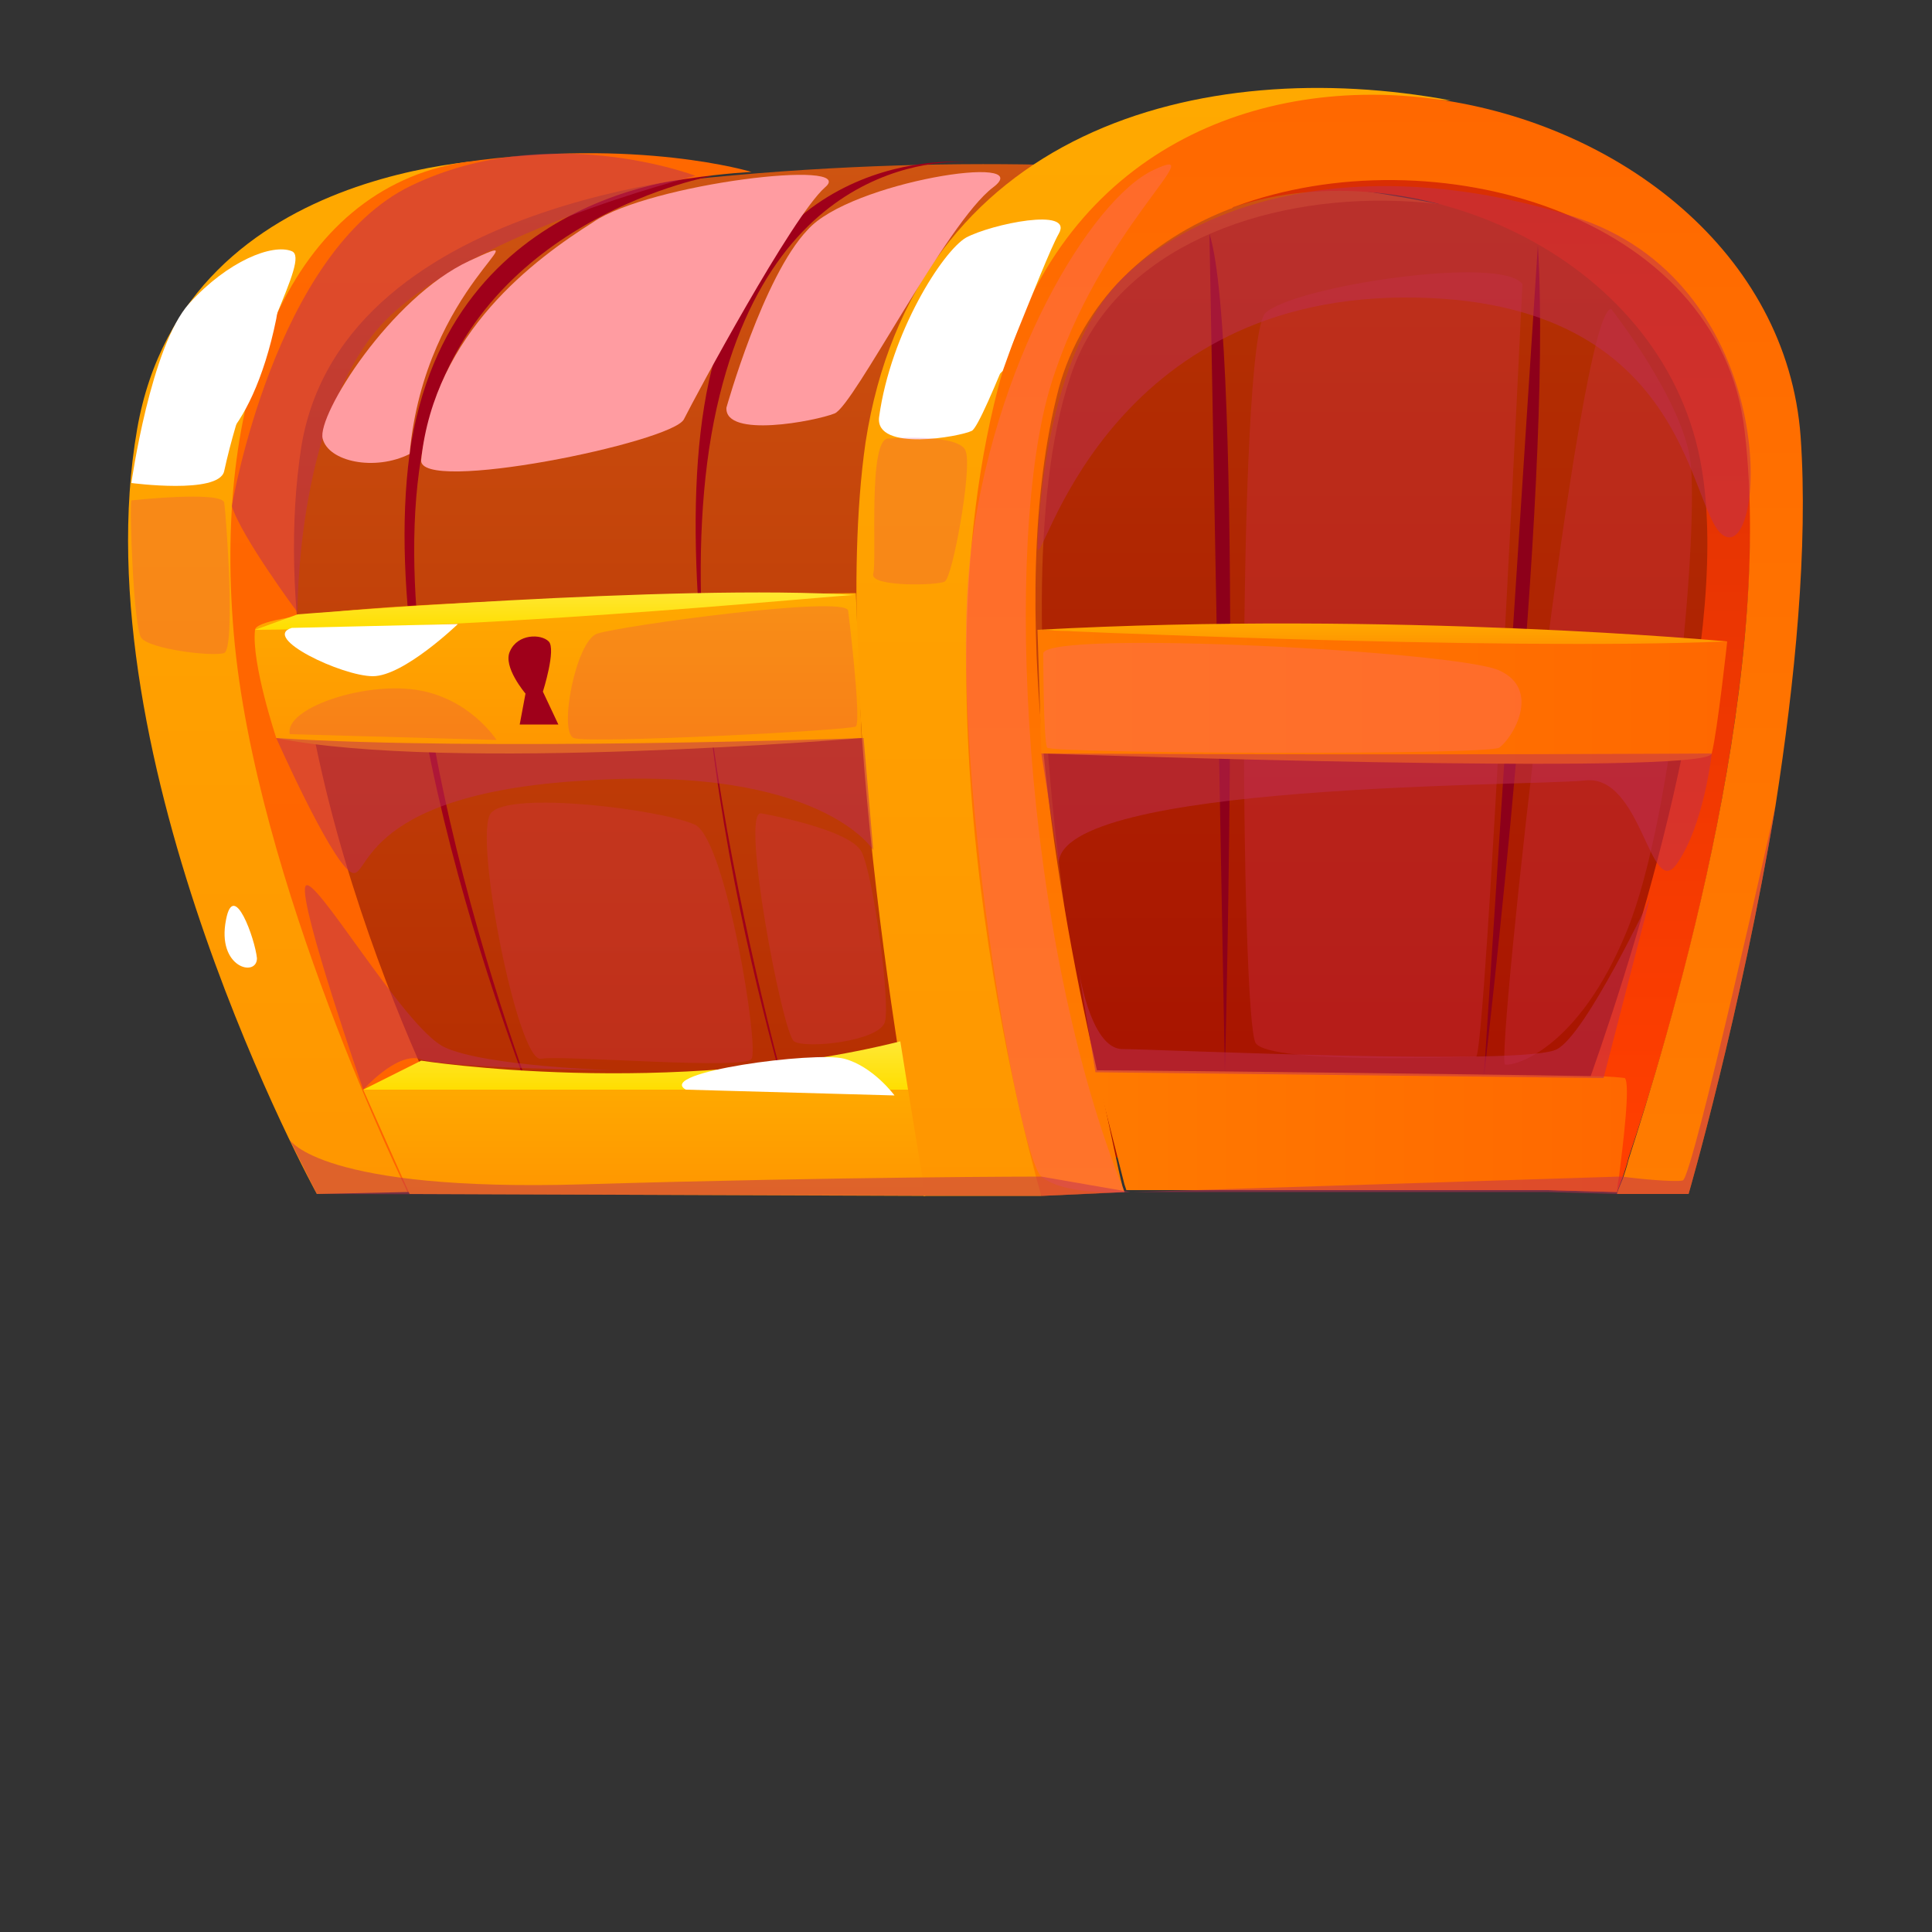 <?xml version="1.0" encoding="utf-8"?>
<!-- Generator: Adobe Illustrator 22.0.1, SVG Export Plug-In . SVG Version: 6.00 Build 0)  -->
<svg version="1.1" id="레이어_1" xmlns="http://www.w3.org/2000/svg" xmlns:xlink="http://www.w3.org/1999/xlink" x="0px"
	 y="0px" viewBox="0 0 100 100" style="enable-background:new 0 0 100 100;" xml:space="preserve">
<rect x="0" y="0" width="100" height="100" fill="#333333" stroke="none"/>
<style type="text/css">
	.st0{display:none;}
	.st1{display:inline;fill:url(#SVGID_1_);}
	.st2{display:inline;fill:url(#SVGID_2_);}
	.st3{display:inline;fill:url(#SVGID_3_);}
	.st4{display:inline;fill:url(#SVGID_4_);}
	.st5{display:inline;opacity:0.2;fill:#FF4D74;enable-background:new    ;}
	.st6{display:inline;fill:url(#SVGID_5_);}
	.st7{display:inline;fill:url(#SVGID_6_);}
	.st8{display:inline;fill:url(#SVGID_7_);}
	.st9{display:inline;fill:url(#SVGID_8_);}
	.st10{display:inline;fill:url(#SVGID_9_);}
	.st11{display:inline;opacity:0.3;fill:#DE5155;enable-background:new    ;}
	.st12{display:inline;opacity:0.5;fill:#FF450C;enable-background:new    ;}
	.st13{display:inline;opacity:0.5;fill:#DE5155;enable-background:new    ;}
	.st14{display:inline;fill:#FFFFFF;}
	.st15{display:inline;fill:#FFE861;}
	.st16{display:inline;opacity:0.5;}
	.st17{opacity:0.5;fill:#E56D8D;enable-background:new    ;}
	.st18{display:inline;opacity:0.5;fill:#BE2F55;enable-background:new    ;}
	.st19{display:inline;fill:#FF450C;}
	.st20{display:inline;opacity:0.5;fill:#E52F55;enable-background:new    ;}
	.st21{display:inline;}
	.st22{fill:url(#SVGID_10_);}
	.st23{opacity:0.3;fill:#FFFFFF;enable-background:new    ;}
	.st24{fill:url(#SVGID_11_);}
	.st25{fill:url(#SVGID_12_);}
	.st26{opacity:0.5;fill:#BE2F55;enable-background:new    ;}
	.st27{fill:url(#SVGID_13_);}
	.st28{display:inline;fill:#232323;}
	.st29{display:inline;fill:#636363;}
	.st30{display:inline;fill:#424242;}
	.st31{display:inline;fill:#A3A3A3;}
	.st32{fill:#AA5339;}
	.st33{display:inline;fill:none;stroke:#7A7A7A;stroke-width:2;stroke-miterlimit:10;}
	.st34{display:inline;fill:#444444;}
	.st35{display:inline;fill:#E0E0E0;}
	.st36{display:inline;fill:#543025;}
	.st37{fill:#FFFFFF;}
	.st38{fill:#BABABA;}
	.st39{fill:#FFC933;}
	.st40{fill:#FF571D;}
	.st41{opacity:0.42;fill:#FFFFFF;enable-background:new    ;}
	.st42{display:inline;opacity:0.25;}
	.st43{fill:url(#SVGID_14_);}
	.st44{fill:url(#SVGID_15_);}
	.st45{fill:url(#SVGID_16_);}
	.st46{opacity:0.3;fill:#D42F55;enable-background:new    ;}
	.st47{fill:url(#SVGID_17_);}
	.st48{fill:#8D001A;}
	.st49{fill:url(#SVGID_18_);}
	.st50{fill:url(#SVGID_19_);}
	.st51{fill:url(#SVGID_20_);}
	.st52{fill:url(#SVGID_21_);}
	.st53{fill:url(#SVGID_22_);}
	.st54{fill:#9F001A;}
	.st55{fill:url(#SVGID_23_);}
	.st56{fill:url(#SVGID_24_);}
	.st57{opacity:0.5;fill:#FF6D55;enable-background:new    ;}
	.st58{fill:url(#SVGID_25_);}
	.st59{fill:url(#SVGID_26_);}
	.st60{fill:url(#SVGID_27_);}
	.st61{fill:url(#SVGID_28_);}
	.st62{opacity:0.2;fill:#E02774;enable-background:new    ;}
	.st63{fill:#FF9CA1;}
</style>
<g class="st0">
	
		<linearGradient id="SVGID_1_" gradientUnits="userSpaceOnUse" x1="65.75" y1="73.25" x2="97.445" y2="73.25" gradientTransform="matrix(1 0 0 -1 0 102)">
		<stop  offset="0" style="stop-color:#FA9300"/>
		<stop  offset="0.447" style="stop-color:#F66A00"/>
		<stop  offset="1" style="stop-color:#F63F00"/>
	</linearGradient>
	<path class="st1" d="M82.4,16c6.9-5.1,8.6,9.5,4.9,15.5c-3.5,5.7-14.6,5.3-19.1,6.3s-1.6,6.8-1.6,6.8l27.5-8.9l3.2-18.4l-9.9-4.4
		C87.6,12.9,83.8,13.7,82.4,16z"/>
	
		<linearGradient id="SVGID_2_" gradientUnits="userSpaceOnUse" x1="-711.386" y1="73.25" x2="-679.698" y2="73.25" gradientTransform="matrix(-1 0 0 -1 -677.049 102)">
		<stop  offset="0" style="stop-color:#FA9300"/>
		<stop  offset="0.447" style="stop-color:#F66A00"/>
		<stop  offset="1" style="stop-color:#F63F00"/>
	</linearGradient>
	<path class="st2" d="M17.7,16c-6.9-5.1-8.6,9.5-4.9,15.5c3.5,5.7,14.6,5.3,19.1,6.3s1.6,6.8,1.6,6.8L5.9,35.7L2.6,17.3l9.9-4.4
		C12.5,12.9,16.3,13.7,17.7,16z"/>
	
		<linearGradient id="SVGID_3_" gradientUnits="userSpaceOnUse" x1="82.995" y1="52.837" x2="82.995" y2="90.416" gradientTransform="matrix(1 0 0 -1 0 102)">
		<stop  offset="0" style="stop-color:#FF9600"/>
		<stop  offset="1" style="stop-color:#FFA900"/>
	</linearGradient>
	<path class="st3" d="M76.5,15.3c0,0,5-4,16.7-3.7s5.8,20,1.2,26.4c-4.4,6.2-19.9,3.5-22.8,5.1c-2.8,1.6-0.4,5.3-1.6,6
		c-1.2,0.6-4.8-3.2-3.9-6.4c0.9-3.3,17.2-5.2,23-10.5c6-5.5,4.1-16.4-1.2-17.1c-6.2-0.8-6.9,2.4-7.3,6.1c-0.4,3.6-6.3,4.5-6.3,4.5
		L76.5,15.3z"/>
	
		<linearGradient id="SVGID_4_" gradientUnits="userSpaceOnUse" x1="17.046" y1="52.9" x2="17.046" y2="90.472" gradientTransform="matrix(1 0 0 -1 0 102)">
		<stop  offset="0" style="stop-color:#FF9600"/>
		<stop  offset="1" style="stop-color:#FFA900"/>
	</linearGradient>
	<path class="st4" d="M30.6,49.1L30.6,49.1c-0.2,0-0.3,0-0.4,0l0,0c-0.1,0-0.2,0-0.2-0.1c-1.2-0.7,1.2-4.4-1.6-6
		c-2.9-1.6-18.3,1.1-22.8-5.1C1,31.5-4.9,11.9,6.8,11.6c11.7-0.3,16.7,3.7,16.7,3.7l2.2,10.3c0,0-5.9-0.9-6.3-4.5
		c-0.4-3.7-1.1-6.9-7.3-6.1C6.8,15.8,4.9,26.6,11,32.1c5.8,5.3,22.1,7.2,23,10.5c0,0.1,0.1,0.3,0.1,0.4C34.4,45.8,32,48.7,30.6,49.1
		z"/>
	<path class="st5" d="M70.2,44.2c-1.5-2.2,9.2-7.2,15.2-8c6.1-0.9,7.8,1.8,7.7,2.5c0,0.6-2.1,2.9-9.5,3.5
		C76.3,42.8,72.5,41.8,70.2,44.2z"/>
	<path class="st5" d="M11.8,41.5c-7.5-3.3,7.4-4.1,13.7-2.4c6.2,1.7,5.7,5.4,5,5.5s-0.3-1.6-3-1.8S14.5,42.4,11.8,41.5z"/>
	
		<linearGradient id="SVGID_5_" gradientUnits="userSpaceOnUse" x1="2.773" y1="89.428" x2="23.473" y2="89.428" gradientTransform="matrix(1 0 0 -1 0 102)">
		<stop  offset="0" style="stop-color:#FFE834"/>
		<stop  offset="1" style="stop-color:#FFCD00"/>
	</linearGradient>
	<path class="st6" d="M2.8,12.9c5.2-4.5,19.8-2.7,19.8-2.7l0.9,5.1C23.5,15.3,8.7,9.2,2.8,12.9z"/>
	
		<linearGradient id="SVGID_6_" gradientUnits="userSpaceOnUse" x1="77.436" y1="90.26" x2="96.336" y2="90.26" gradientTransform="matrix(1 0 0 -1 0 102)">
		<stop  offset="0" style="stop-color:#FFCD00"/>
		<stop  offset="1" style="stop-color:#FFE834"/>
	</linearGradient>
	<path class="st7" d="M79.3,8.8c0,0,13.9-0.5,17,3.5c0,0-5.9-3-18.9,2.4L79.3,8.8z"/>
	
		<linearGradient id="SVGID_7_" gradientUnits="userSpaceOnUse" x1="22.588" y1="58.65" x2="79.308" y2="58.65" gradientTransform="matrix(1 0 0 -1 0 102)">
		<stop  offset="0" style="stop-color:#FF9600"/>
		<stop  offset="1" style="stop-color:#FFA900"/>
	</linearGradient>
	<path class="st8" d="M79.3,9.7c0,0-3,12.6-6,21.6c0,0.1-0.1,0.2-0.1,0.3c0,0.1-0.1,0.2-0.1,0.2c-1,3-2.1,5.5-3,6.9
		C66.6,44.2,53.5,49.9,51.9,60c-0.4,2.5,0.1,4.4,1.1,5.8c2.8,4.1,9.4,4.8,10.4,5.6c0,0,0.1,0,0.1,0.1c1.4,1.1,2.7,4.4,2.7,4.4
		S59,77,49.9,77s-16.2-1.1-16.2-1.1s1.4-3.4,2.8-4.4c1.1-0.7,8-1.5,10.8-5.8c1-1.4,1.4-3.3,1-5.6C46.7,50,33.2,44.3,29.7,38.9
		c-2-3.1-4-11.7-5.4-18.6c-1.1-5.5-1.8-9.9-1.8-9.9L50,14.8L79.3,9.7z"/>
	
		<linearGradient id="SVGID_8_" gradientUnits="userSpaceOnUse" x1="22.454" y1="94.185" x2="79.29" y2="94.185" gradientTransform="matrix(1 0 0 -1 0 102)">
		<stop  offset="0" style="stop-color:#FFCD00"/>
		<stop  offset="1" style="stop-color:#FFE834"/>
	</linearGradient>
	<path class="st9" d="M23.3,7.7c6.4-7.1,38.6-11.4,53.6-1.5C94,17.3,13.4,18.6,23.3,7.7z"/>
	
		<linearGradient id="SVGID_9_" gradientUnits="userSpaceOnUse" x1="8.945" y1="83.25" x2="49.978" y2="83.25" gradientTransform="matrix(1.036 -3.360000e-02 -3.240000e-02 -1 23.682 91.629)">
		<stop  offset="0" style="stop-color:#F63F00"/>
		<stop  offset="0.553" style="stop-color:#F66A00"/>
		<stop  offset="1" style="stop-color:#FA9300"/>
	</linearGradient>
	<path class="st10" d="M30.9,8.7c5.7,4.9,35.2,4.9,41.1-0.1c4-3.4-8.6-6.2-21.1-6.1C38.8,2.6,27.3,5.6,30.9,8.7z"/>
	<path class="st11" d="M73.1,31.9c-1,3-2.1,5.5-3,6.9C66.6,44.2,53.5,49.9,51.9,60c-0.4,2.5,0.1,4.4,1.1,5.8
		c-2.9,3.1-4.4,2.2-5.7-0.2c1-1.4,1.4-3.3,1-5.6c-1.6-10.1-15.1-15.8-18.6-21.2c-2-3.1-4-11.7-5.4-18.6l0.1-0.3
		c0,0,2.3,20.1,18.2,24.8C58.3,49.2,70.6,38.7,73.1,31.9z"/>
	<path class="st12" d="M34.6,42.1c0.6-1.4,7.8,4.4,14.1,6.2c6.3,1.9,1.2,6.1-1.1,5.5S35.9,43.5,34.6,42.1z"/>
	<path class="st13" d="M66.2,75.8c0,0-7.2,1.1-16.3,1.1s-16.2-1.1-16.2-1.1s1.4-3.4,2.8-4.4c-0.7,3,23,0.7,27.1,0.1
		C64.9,72.5,66.2,75.8,66.2,75.8z"/>
	<path class="st13" d="M53.3,76.8c-4.1-0.7-4.7-2.9-2.4-4c1.4-0.7,4.4-0.6,6.8-0.7c6.6-0.5,7.6,3.3,7.4,3.6
		C65,75.9,56.8,76.8,53.3,76.8z"/>
	<path class="st12" d="M42.5,72.9c-0.4,0-0.8,3-0.3,3.4s4.8,0.5,5.5,0.5s1.5-3.3,2.2-3.7C50.6,72.6,42.5,72.9,42.5,72.9z"/>
	<path class="st14" d="M41.3,72.6c-2.4-0.1,1.3-3.4,6.6-3.4c5.4,0,7.5,1.6,7.7,2.1C55.8,71.9,47.7,72.9,41.3,72.6z"/>
	<path class="st12" d="M27.1,12.9c-1.6-0.6-0.7,27.4,15.5,31.7s29.3-21.5,30.5-26.7c1.2-5.2-18.4-0.5-31.1-2.5
		C29.4,13.4,27.1,12.9,27.1,12.9z"/>
	<path class="st12" d="M62,3.6c-9.8,0.8-8.3,7-6.8,8.1c1.4,1.2,14.4-1.4,16.4-4.1C73.4,5.1,62,3.6,62,3.6z"/>
	<path class="st14" d="M62,3.6c-4,0.8,0.8,4.3,2.7,4.2c2-0.1,4-2.8,2.6-3.2C65.8,4.3,62,3.6,62,3.6z"/>
	<path class="st5" d="M88,12.3c-0.7,0.7,4.3,2.9,5.7,9.7c1.3,6.9,6,0.9,5.8-4.1C99.2,12.8,93.1,11.2,88,12.3z"/>
	<path class="st5" d="M1.1,22.3c0.3,4.5,3.5,6.6,4.1,6.5s-0.5-11.2,7.2-15c3.3-1.6-9-1.1-10.2,0C1.1,14.9,0.8,17.9,1.1,22.3z"/>
	<path class="st14" d="M32,16.4c-2.8,1.3,0.4,5.3,1.7,5.1C35,21.2,34.7,15,32,16.4z"/>
	<path class="st15" d="M26.1,12.6c0,0,26.3,3.8,43.9,1.1C70.1,13.7,45.3,17.9,26.1,12.6z"/>
	<g class="st16">
		<path class="st17" d="M72.9,24.9c0,0.3-0.1,0.5-0.3,0.8c-1.1,2.3-4.8,5-6.9,3.9c-0.7-0.4-1.1-0.9-1.2-1.6l0,0
			c-0.5-2.4,1.8-6.3,3.2-8.6C69.6,16.3,73.4,22.4,72.9,24.9z"/>
		<path class="st17" d="M63.2,32.1c-0.1,0.7-0.3,1.6-0.6,2.6c-0.7,2.3-2.9,0.6-3.5-1.2c-0.1-0.3-0.2-0.6-0.2-0.9c0-2,2-3.7,3.7-2.8
			C63.2,30.1,63.4,30.9,63.2,32.1z"/>
		<path class="st17" d="M72.9,24.9c0,0.3-0.1,0.5-0.3,0.8h-0.2c0,0,0.1-0.7-0.5-2.7c-0.7-2-2.4-4.3-4.3-2.6s-3.1,7.4-3.1,7.6
			c-0.5-2.4,1.8-6.3,3.2-8.6C69.6,16.3,73.4,22.4,72.9,24.9z"/>
		<path class="st17" d="M63.2,32.1c0,0-1.4-2.5-2.8-2C59,30.7,59,33.5,59,33.5c-0.1-0.3-0.2-0.6-0.2-0.9c0-2,2-3.7,3.7-2.8
			C63.2,30.1,63.4,30.9,63.2,32.1z"/>
	</g>
	<path class="st13" d="M75.1,25.4c0,0,3.2-1.6,4.8-4.3s-1.1-9.6-1.1-9.6L75.1,25.4z"/>
	<path class="st13" d="M22.9,12c0,0-0.5,2.4-1,2.7s-2.7,4.8-1.6,7.4s5.4,3.5,5.4,3.5S23.6,17.7,22.9,12z"/>
	<path class="st18" d="M7.3,22.1c0.5,4.7,1.9,5.3,2.9,5c1-0.3-0.5-10.1,4.4-12.2C14.5,14.9,7.5,14.4,7.3,22.1z"/>
	<path class="st18" d="M86.9,15.2c0.1,0.6,3.8,5.4,3.8,10.2s3.1-4.9,0.6-8C88.7,14.3,86.9,15.2,86.9,15.2z"/>
	<path class="st19" d="M10.5,32.7c-2.4-0.5,1.5,5.3,6.2,5.5s6.2,0,6.2,0S11.9,32.9,10.5,32.7z"/>
	<path class="st19" d="M80.5,36.5c0,0,8.2-0.1,10.2-1.1c1.9-1,2.1-4.9,1.6-5.1s-2.4,2-6.1,3.8C82.4,35.9,80.5,36.5,80.5,36.5z"/>
	<path class="st14" d="M83,12.9c-1.3,0.3-0.9-2.2,2.9-2.6c3.1-0.3,4.3,1.3,4.3,1.3S88.6,11.5,83,12.9z"/>
	<path class="st14" d="M12.2,12.1c-1.6-1,10.4-0.7,6.8,1.6C19,13.7,15.9,12.6,12.2,12.1z"/>
	<path class="st14" d="M42.5,72.9c-2.1-0.2,1.6-2.6,4.3-1.5C49.5,72.4,47.4,73.3,42.5,72.9z"/>
	<path class="st14" d="M83.3,35.5c-0.3,0.4,2.9,0.3,3.7-1.2C87.8,32.8,83.9,34.6,83.3,35.5z"/>
	<path class="st14" d="M20.3,36.8c0.1,0.6-4.6-0.4-4.4-1.3C16,34.5,20.2,36.1,20.3,36.8z"/>
	<path class="st20" d="M66,42.6c3.1-2.6,2.6,6.1,2.6,6.1S65.1,45.6,66,42.6z"/>
	<path class="st20" d="M30.6,49.1L30.6,49.1c-0.2,0-0.3,0-0.4,0l0,0c-0.2-1,1.8-7,3.8-6.1C34.4,45.8,32,48.7,30.6,49.1z"/>
	<path class="st18" d="M30.2,7.6c0.2-1.7,8.8-4.9,14.1-3.9s10.1,7.2,9.8,7.9S32.9,12.8,30.2,7.6z"/>
	<path class="st13" d="M55.6,50.8c-2,0.1-4.5-2.2-2.9-3.5c2.6-2.2,11.2-4.4,14.2-7.2c4.8-4.5,4.8-4.5,4.8-4.5s-1.1,3.3-5,6.7
		C62.7,45.6,56.6,50.7,55.6,50.8z"/>
	<g class="st21">
		
			<linearGradient id="SVGID_10_" gradientUnits="userSpaceOnUse" x1="50.897" y1="43.472" x2="50.897" y2="69.397" gradientTransform="matrix(1 0 0 -0.957 0 84.933)">
			<stop  offset="4.189940e-02" style="stop-color:#EF6300"/>
			<stop  offset="1" style="stop-color:#E13E00"/>
		</linearGradient>
		<path class="st22" d="M62.9,30.5c0.2,7-5.1,12.8-12,12.8s-12.3-5.9-12-12.8c0.2-6.7,5.6-11.9,12-11.9
			C57.2,18.6,62.6,23.8,62.9,30.5z"/>
		<path class="st23" d="M39.8,34.9c1.1-4.5,21.5-7.5,22.6-6.4c1.1,1.2-1.3,13.7-11.2,13.8C41.2,42.4,39.5,36.1,39.8,34.9z"/>
		
			<linearGradient id="SVGID_11_" gradientUnits="userSpaceOnUse" x1="50.2" y1="62.77" x2="50.2" y2="79.736" gradientTransform="matrix(1 0 0 -1 0 102)">
			<stop  offset="0" style="stop-color:#FF9600"/>
			<stop  offset="1" style="stop-color:#FFA900"/>
		</linearGradient>
		<path class="st24" d="M46.5,26.2c0,0,1.4,0.1,2.6-3.1c0,0,2.2-1.2,4.4-0.7l0.4,16.8h-5.1l-0.4-9.8l-1.9-0.2V26.2z"/>
		
			<linearGradient id="SVGID_12_" gradientUnits="userSpaceOnUse" x1="46.459" y1="77.871" x2="53.416" y2="77.871" gradientTransform="matrix(1 0 0 -1 0 102)">
			<stop  offset="0" style="stop-color:#FFCD00"/>
			<stop  offset="1" style="stop-color:#FFE834"/>
		</linearGradient>
		<path class="st25" d="M46.5,26.2l0.2-0.6c0,0,1.8-0.8,2.1-2.9c0,0,2.9-1.3,4.7-0.2c0,0-2.2-0.4-4.2,0.7
			C49.2,23.1,48.4,26,46.5,26.2z"/>
		<path class="st26" d="M38.8,30.5c0,0,2.7-10.5,12.4-10.5c9.2,0,11.4,8.1,11.4,8.1s-1.6-9.9-12.1-9.6S38.7,29.4,38.8,30.5z"/>
		
			<linearGradient id="SVGID_13_" gradientUnits="userSpaceOnUse" x1="40.5" y1="61.999" x2="62" y2="61.999" gradientTransform="matrix(1 0 0 -1 0 102)">
			<stop  offset="0" style="stop-color:#FFCD00"/>
			<stop  offset="1" style="stop-color:#FFE834"/>
		</linearGradient>
		<path class="st27" d="M40.5,37.4c0,0,3.5,6.3,11.1,5.9C59.1,43,62,35.5,62,35.5s-3.5,9-10.8,9C43.9,44.6,40.5,37.4,40.5,37.4z"/>
	</g>
</g>
<g class="st0">
	<path class="st28" d="M11.9,83.4h77.7c0,0,16.5-73.4-39.2-73.4C50.5,10-0.2,8.1,11.9,83.4z"/>
	<path class="st29" d="M18.3,85.4H3.6c-2,0-3.6-1.6-3.6-3.6v-8.5c0-2,1.6-3.6,3.6-3.6h14.7c2,0,3.6,1.6,3.6,3.6v8.5
		C21.9,83.8,20.3,85.4,18.3,85.4z"/>
	<path class="st29" d="M96.4,85.4H81.7c-2,0-3.6-1.6-3.6-3.6v-8.5c0-2,1.6-3.6,3.6-3.6h14.7c2,0,3.6,1.6,3.6,3.6v8.5
		C100,83.8,98.4,85.4,96.4,85.4z"/>
	<path class="st29" d="M17.4,50.9L3.8,48.7c-1.7-0.3-2.9-1.9-2.6-3.6l1.1-6.7c0.3-1.7,1.9-2.9,3.6-2.6L19.6,38
		c1.7,0.3,2.9,1.9,2.6,3.6l-1.1,6.7C20.8,50.1,19.1,51.2,17.4,50.9z"/>
	<path class="st29" d="M60.1,15.8l3.8-8.7c0.6-1.4,2.2-2,3.6-1.4l7,3c1.4,0.6,2,2.2,1.4,3.6L72.2,21c-0.6,1.4-2.2,2-3.6,1.4l-7-3
		C60.1,18.8,59.5,17.2,60.1,15.8z"/>
	<path class="st29" d="M20,36.4L8.1,29.5c-1.5-0.9-2-2.8-1.2-4.3l3.4-5.9c0.9-1.5,2.8-2,4.3-1.2l12,6.9c1.5,0.9,2,2.8,1.2,4.3
		l-3.4,5.9C23.5,36.7,21.5,37.2,20,36.4z"/>
	<path class="st29" d="M16.7,68.2H5.2c-1.8,0-3.3-1.5-3.3-3.3v-9.1c0-1.8,1.5-3.3,3.3-3.3h11.6c1.8,0,3.3,1.5,3.3,3.3v9.1
		C20,66.7,18.5,68.2,16.7,68.2z"/>
	<path class="st29" d="M82.6,50.9l13.6-2.2c1.7-0.3,2.9-1.9,2.6-3.6l-1.1-6.7c-0.3-1.7-1.9-2.9-3.6-2.6L80.4,38
		c-1.7,0.3-2.9,1.9-2.6,3.6l1.1,6.7C79.2,50.1,80.8,51.2,82.6,50.9z"/>
	<path class="st29" d="M83.3,68.2h11.6c1.8,0,3.3-1.5,3.3-3.3v-9.1c0-1.8-1.5-3.3-3.3-3.3H83.3c-1.8,0-3.3,1.5-3.3,3.3v9.1
		C80,66.7,81.5,68.2,83.3,68.2z"/>
	<path class="st29" d="M27.7,23.4l-7-9.2c-1.1-1.4-0.8-3.5,0.6-4.6L28.6,4c1.4-1.1,3.5-0.8,4.6,0.6l7,9.2c1.1,1.4,0.8,3.5-0.6,4.6
		L32.3,24C30.8,25.1,28.8,24.8,27.7,23.4z"/>
	<path class="st29" d="M74,22.1L84.3,17c1.6-0.8,3.6-0.2,4.4,1.5l4.1,8.2c0.8,1.6,0.2,3.6-1.5,4.4L81,36.2c-1.6,0.8-3.6,0.2-4.4-1.5
		l-4.1-8.2C71.7,24.9,72.4,23,74,22.1z"/>
	<path class="st29" d="M42.8,14.8V3.3c0-1.8,1.5-3.3,3.3-3.3h9.1c1.8,0,3.3,1.5,3.3,3.3v11.6c0,1.8-1.5,3.3-3.3,3.3h-9.1
		C44.2,18.1,42.8,16.7,42.8,14.8z"/>
	<path class="st30" d="M20.8,74.2c0,0,0.8,8.8-1,10C18,85.4,3.1,84.7,3.1,84.7s-3.8-2.4,1.4-2.4s12.9,0.9,13.7-1
		c0.7-1.9,0.3-7.5-0.2-7.7C17.4,73.3,18,69.5,20.8,74.2z"/>
	<path class="st30" d="M17.4,60.7c0,0,0.5,5-13.3,4.1c0,0-3.5,0.4,0.9,2.1s13-0.2,13.8-1.4c0,0,0.9-4.6,0.4-6.6
		C18.7,57,17.4,60.7,17.4,60.7z"/>
	<path class="st30" d="M2.7,46.6c0,0,13,3.8,16,2.7S21,44,21,44s-0.8-3.8-2,2.1S3.7,44.6,3.7,44.6S0.9,44.8,2.7,46.6z"/>
	<path class="st30" d="M7.7,26.9c0,0,11.8,9.2,13.6,9.1c0,0,3.1-2.4,4.7-7.7l0.7-2.1L25.1,26l-0.9,0.6c0,0-0.6,0.8-0.9,1.3
		c-0.3,0.4-0.9,1.4-0.9,1.8s0,0.8-0.2,1.4c-0.1,0.6-0.4,1.3-0.6,1.6c-0.2,0.2-0.4,0.4-1.5,0.4s-2.1-0.3-2.7-1s-1.4-0.8-1.2-1.6
		c0.1-0.8,0.1-1-0.3-1.5c-0.5-0.5-2.2-1.7-2.3-1.7s-0.4-0.2-1.3-0.4c-0.8-0.2-1-0.2-1.5-0.2c-0.4,0-1.3,0-1.6,0
		c-0.4,0-1.1,0.3-1.1,0.3L7.7,26.9z"/>
	<path class="st30" d="M31.9,23c0,0-0.1-0.1-0.3,0c-0.2,0.1-0.9,0.2-0.9,0.2h-0.8h-0.6c0,0-0.5-0.4-0.6-0.6s-0.6-0.3-0.8-1
		c-0.2-0.7-0.2-1.6-0.2-1.6s-0.1-0.2,0-0.4c0.1-0.1,0.4-0.2,0.5-0.3c0.1,0,0.4,0,0.8,0.2s0.8,0.2,0.9,0.3c0.1,0,0.5,0,0.8,0
		s0.4,0,0.8-0.1s0.8-0.4,1.2-0.5c0.4,0,0.5-0.1,0.8-0.3c0.3-0.2,0.1,0,0.8-0.3s0.7-0.4,1.3-0.6c0.7-0.2,1.1-0.4,1.6-0.8
		c0.4-0.3,0.6,0,0.7-0.7s0.3-0.1,0-1.6c-0.3-1.6-0.4-2.2-0.9-2.5s-1.1-0.4-1.2-1s-0.1-1.2-0.1-1.2V10c0,0,0.1-0.1,0.4,0
		c0.3,0.1,2.2,1,2.3,1.2s0.5,1.2,0.5,1.2s0.1,0.5,0.4,0.9s0.3,0.8,0.4,1c0.1,0.3-0.2,0.3,0,0.6c0.2,0.2,0.8,1.4,0.6,1.7
		c-0.2,0.3-0.8,0.7-0.8,0.7s-0.5,0.2-0.8,0.4c-0.2,0.2-1,0.8-1,0.8S37,19,36.8,19.1s-0.7,0.5-1,0.8c-0.4,0.3-0.5,0.8-0.7,0.9
		c-0.1,0.1-0.6,0.5-0.6,0.8s0.2,0.1-0.3,0.5C33.3,22.4,31.9,23,31.9,23z"/>
	<path class="st30" d="M44.7,6.8c0,0-0.6,3.2-0.6,3.5c0,0.2,0.2,1,0.3,1.1s0.3,1.4,0.3,1.6c0,0.2-0.1,1,0,1.2c0.1,0.1,0,0.3,0.2,0.6
		s0.2,0.4,0.4,0.8s0.4,0.6,0.5,0.7c0.1,0,0.5,0.2,0.7,0.3c0.1,0.1,1.1,0.3,1.1,0.3s1.2,0.2,1.5,0.2s1.5-0.1,1.8,0s0.6,0.2,1.3,0
		s1.1-0.4,1.6-0.4s1.4,0.1,1.4,0.1l0.8-0.1c0.1,0,0.4-0.6,0.5-0.8s0.4-0.8,0.5-1.1c0.2-0.4,0.6,0,0.2-0.4S56.8,14,56.6,14
		c-0.2,0.1-0.6,0.3-1.1,0.6s-1.1,0.3-1.6,0.5s-1.4,0.4-2.2,0.4s-1.8-0.1-2-0.1s-1.2-0.2-1.6-0.4c-0.5-0.1-1-0.4-1-0.5
		s0.2,0.5-0.1-1.1s-0.5-0.8-0.5-2.6s-0.2-2.3,0-2.5c0.1-0.3,0.1-0.9,0.3-1.6C46.9,6,47.2,5.3,47.4,5c0.1-0.3,0.3-1,0.3-1.3
		S47.2,2.2,47.1,2c-0.1-0.2-0.6-0.4-0.8-0.5s-0.7-0.3-0.9,0s-0.6,0.6-1,1.8S44,5.1,44,5.6s0.1,1,0.2,1.4C44.3,7.4,44.7,6.8,44.7,6.8
		z"/>
	<path class="st30" d="M65.6,8.1c0,0-0.4,0.6-1.4,1.7s-1.9,2.7-1.9,2.7s-0.6,1.3-0.7,1.5c-0.1,0.3-0.2,0.9-0.2,1s-0.3-0.1,0,0.6
		c0.3,0.8,0.5,1.1,0.7,1.4s0.6,0.9,0.7,1c0.2,0.1,0.3,0.4,0.6,0.6s0.7,0.4,0.9,0.5c0.2,0.1,2.2,0.5,2.2,0.5s0.4,0.3,0.6,0.5
		c0.2,0.1,0.8,0.6,1.1,0.8c0.2,0.1,0.7,0.4,0.7,0.5c0.1,0.1,0.2,0.2,0.5,0.2s1.2-0.8,1.4-0.9c0.1-0.1,0.4-0.8,0.4-0.8s0-0.5,0-0.6
		c0-0.2,0.6-0.1-0.3-0.6s-1.4-0.6-1.4-0.6s-0.2,0-0.6,0s-0.8,0-0.8,0s-0.9-0.1-1.6-0.2s-1.7-0.3-1.9-0.5c-0.2-0.2-0.7-0.1-0.7-0.4
		s-0.3-0.6-0.1-1s-0.2-0.2,0.2-1c0.5-0.8,0.4-1,0.6-1s0.2,0,0.6-0.5c0.3-0.4,0.4-0.4,0.6-1.2s0.1-1.4,0.2-1.6s0.1,0.1,0.1-0.2
		s0-0.7,0-0.7s0-0.4-0.1-0.7s-0.3-0.6-0.3-0.6L65.6,8.1z"/>
	<path class="st30" d="M74.1,26.1c0,0,1.9,2.2,2,2.4c0,0.2,0.1,0.4,0.4,1.1s0.2,1,0.4,1.4c0.2,0.4,0.2,0.6,0.6,1.2
		c0.4,0.6,0.3,0.7,0.4,1c0.1,0.2,0.2,0.5,0.3,0.5c0.1,0.1,0,0.2,0.5,0.2s1.1,0.2,1.5,0.2s1.1,0.1,1.2,0s1.1-0.4,1.5-0.5
		s0.7-0.2,1.3-0.7c0.6-0.5,0.9-1,1.7-1.4c0.8-0.4,1.9-0.9,2.2-1.1s0.8-0.6,1.1-1c0.2-0.4,0.3-0.8,0.2-0.9c-0.1-0.1-0.1-0.5-1.4-0.1
		s-2.9,1.5-3.4,2s-0.8,0.5-1.6,0.7s-1.6,0.3-1.9,0.4c-0.3,0-1,0.2-1.2-0.1c-0.2-0.2-0.2-0.5-0.5-1.2s-0.4-1-0.3-1.8
		c0.1-0.7,1-1.3-0.1-2.1s-2-0.9-2-1.4s0.1-0.9,0.5-1.3c0.4-0.5,0.5-1,1.3-1.6s1.8-0.9,2.2-1.1s0.8-0.7,0.2-0.7c-0.6,0-0.6-0.3-1.4,0
		s-1.2,0.5-1.4,0.7c-0.1,0.2-0.8,0.5-1.2,1.1c-0.4,0.6-0.4,0.5-1.1,1s-0.8,0.6-1.2,0.8c-0.3,0.2-0.8,0.4-0.8,0.6s0.1,0.7,0,0.8
		C74,25.5,74.1,26.1,74.1,26.1z"/>
	<path class="st30" d="M79.9,40.3c0,0-0.1,0.4,0,1.3s0.6,3.8,0.6,3.8s0.3,0.6,0.3,0.8s-0.2,0.8-0.2,1.2c0,0.3-0.2,1-0.2,1
		s0.6,0.3,0.9,0.4s1.1,0.4,1.4,0.4s1.8,0.6,2,0.6c0.1,0,0.3,0,1.8-0.2s3.3-0.7,4-0.9c0.6-0.2,1.9-0.6,2.4-0.9
		c0.4-0.3,1.3-0.2,1.6-0.5c0.3-0.2,1.4-0.6,1.4-1.2C95.7,45.6,96,45.3,95,45s-3.3-0.4-3.4-0.2s-2.9,1.5-3.3,1.8
		c-0.3,0.3-1.6,0.4-2.4,0.5s-1.7,0.2-2.2,0S83,46.8,83,46.3s0.2-1.7,0.3-2.2s0.1-1.1,0.1-1.6s-0.3-0.8,0.7-1.4
		c1.1-0.6,2.2-1.1,2.2-1.4c0.1-0.3,0.4-0.6,0-0.7c-0.4-0.1-2.4-0.5-3.7-0.2c-1.3,0.3-2,0.6-2,0.6l-0.8,0.7L79.9,40.3z"/>
	<path class="st30" d="M95.9,54.5c0,0-0.1-0.2,0,0.4c0.1,0.6-0.2,2.3-0.2,2.6c0,0.4,0.1,0.8-0.4,1.6s-0.5,1-0.5,1.7s0.7,1.4,0.5,1.7
		s0,0.5,0,1.2s0.2,1.7,0,1.8s-0.1,0.1-0.3,0.3c-0.1,0.2-0.8,0.7-1.1,0.8s-1.2-0.1-1.6,0s-1.9,0.1-2.2,0c-0.3-0.1-0.8-0.1-1.2-0.1
		c-0.3,0-2.8,0.3-3.2,0.2s-1.3,0.1-1.7,0c-0.4-0.1-0.7,0.4-1.1,0.2c-0.4-0.2-1.7-1.7-1.7-1.9s0.1-0.5,0.6-0.9
		c0.4-0.4,1.2-1.3,2.5-0.9s2.6,0.2,3.2,0.5s2.1,0.9,2.5,0.7c0.4-0.1,1.2-0.6,1.8-0.4c0.6,0.2,1-0.3,1-0.5s0-0.4,0.1-0.8
		c0.1-0.5,0.2-2.4,0-2.9c-0.3-0.5-0.1-1.4-0.1-2s0.1-1.5,0.5-1.7s1.4-0.7,1.4-0.8s0-0.2,0-0.4s-0.3-0.4,0.3-0.4S95.9,54.5,95.9,54.5
		z"/>
	<path class="st30" d="M95.8,73.2c0,0,0.2-0.1,0.2,0.4c0,0.2-0.1,0.4-0.2,0.7c-0.4,1.2-0.7,2.6-0.5,3.3c0.2,0.8,0.6,1.1-0.1,1.9
		c-0.6,0.8-1.9,1.1-3.6,1.5s-2.8,0.4-3.8,0.3S85.4,81,84.3,81s-2.3-0.1-2.5,0.3c-0.1,0.5-0.4,1.4,0,1.8s0.1,0.8,1.3,1
		s6.4,0.1,6.8,0.1s-1.3,0.3,3-0.4s5.4-0.8,5.4-0.8l0.3-0.2c0,0,0.6-1.3-0.3-3s-0.8-3-0.6-3.8s0.3-1.9,0.3-2.1s-0.9-1.6-0.9-1.6
		L95.8,73.2z"/>
	<path class="st31" d="M10.2,74H9c0,0-0.4,1.3-0.5,1.8s0.2,1.8,0.3,2.1s0,0.4-0.1,0.9S8,79.4,7.6,79.5s-1.3,0.2-1.8,0
		s-1.5-0.6-1.9-1c-0.4-0.3-1.1-0.8-1.6-1.7S0.9,74.4,1,74s0.3-1.1,0.5-1.3S1,71.9,2.9,71.9s3.6-0.2,4,0s1.6,0.8,1.8,0.9
		s1.3,0.9,1.3,0.9L10.2,74z"/>
	<path class="st31" d="M14.1,60.4c0,0,1.6-1.8,1.6-2.4c0.1-0.6,0-1.2,0-1.2s0.5-0.5-0.8-1.1s-1.5-1.1-4.7-0.6s-4.5,0.8-4.6,0.6
		s-0.3-1.6-0.3-1.6s0.6-0.2,1.9-0.4c1.3-0.1,3.8-0.2,4.4-0.4c0.6-0.1,2.8-0.6,3.8-0.4s2.1,0.9,2.3,1.1c0.2,0.1,1.1,1.2,1.1,1.6
		s0,1,0,1.5s-0.6,1.3-0.6,1.3s-0.5,0.3-0.9,0.5c-0.4,0.1-0.7,0.7-1.2,0.9c-0.4,0.3-1,0.6-1,0.6S14.1,60.4,14.1,60.4z"/>
	<path class="st31" d="M15.4,47c0,0,0.1,0.1,0.4-0.4s0.9-1.1,1-1.3s0.5-1.4,0.4-2s-0.7-1.3-0.9-1.5c-0.1-0.3-0.8-0.9,0.3-1.1
		c1.1-0.2,1.8-0.4,1.8-0.4s1.2-0.4,1.6-0.3c0.3,0.1,0.8,0.3,1.1,0.6c0.3,0.4-0.2,0.8,0,1.8c0.2,0.9,0.2,0.5,0.1,1.1
		C21,44,21,44,21,44s-0.2,1-0.4,1.3c-0.2,0.3-2,0.7-2.3,0.8s-1.2,0.3-1.2,0.3s-0.4,0.1-0.8,0.1S15.4,47,15.4,47z"/>
	<path class="st31" d="M24.3,24.9c0,0-0.8-0.8-1.8-1c-0.9-0.2-2.3-0.5-2.7-0.7c-0.4-0.1-2.5-1.6-2.9-1.8c-0.3-0.3-1.4-1.3-1.9-1.5
		s-0.3-0.4-0.7-0.2c-0.3,0.2-0.6,0.9-0.7,1.4c0,0.5-0.1,1.4,0.7,2.6s2.1,1.7,3.4,2.2c1.3,0.5,2.8,0.6,3,0.8c0.1,0.1,0.8,1.3,0.9,1.5
		s0.2,0.8,0.5,0.9s1.9-0.1,2.2-0.2s1.1-0.1,1.6-0.2s1.3-1.3,1.2-1.5c-0.1-0.2,0.3-0.6-0.4-1C25.9,25.9,24.3,24.9,24.3,24.9z"/>
	<path class="st31" d="M33.6,21.6c0,0-0.2,0.2-1.3,0.4c-1,0.1-2.2-0.1-2.9-0.4c-0.7-0.2-1.2-0.7-1.6-1.6s-1.1-1.6-1.6-2.1
		s-2-2.3-2-2.8s-0.6-1.3,0.3-1.9s0.6-1.8,2.6-1.1s2.9,1.6,3.1,2.4s-1.5-0.8,0.3,1.6c1.8,2.4,2,2.7,2.2,2.8c0.2,0.1,0.3,0.1,1.2,0.7
		s0.9,1.2,0.9,1.2l-0.3,0.4l-0.6,0.4H33.6z"/>
	<path class="st31" d="M52.7,14.5c0,0,1.7-0.7,2-1s0.5-1.5,0.7-2.2s0.4-1.4,0.4-1.8c0-0.4,0.3-0.2,0-1.4s-0.4-1.8-0.9-2.3
		S52.3,5,52,3.6c-0.3-1.4,0-2.3,0.7-2.2s3.1,0.1,3.2,0s1.5,8.6,1.5,8.6s0.1,1.8,0,2.1s-0.1,1.2-0.5,1.6c-0.4,0.3-0.6,0.8-0.6,0.8
		S52.7,14.5,52.7,14.5z"/>
	<path class="st31" d="M68.8,7.7c-0.1-0.1-0.3-0.6-0.8,0s-1.2,1.5-0.4,2.3c0.8,0.8,0.5,0.7,2.3,1.4s2.1,2.1,2,2.6s-0.7,1.7-0.5,2
		c0.2,0.3,2-1.8,2-1.8s0.3,0,0.5-0.5c0.3-0.4,0.8-1.4,0.8-1.7s0-1.1,0-1.1L74.3,10c0,0-0.3-0.1-0.9-0.4c-0.6-0.3-1.3-0.6-2-0.8
		s-2-0.7-2.3-0.9S68.8,7.7,68.8,7.7z"/>
	<path class="st31" d="M83.7,20.7l-1,3.5l1.3,1c0,0,1,0.8,1.1,1s0,0.6,0.2,1s2.7,0.5,3.2,0.5s2.5-0.5,2.5-0.5s0.5,0.8,0-0.7
		s-1.2-2.7-1.2-2.7s-1-1.3-1.1-1.5s-0.9-2.4-0.9-2.4s-0.5-1.9-0.8-2s-2.4,0.4-2.8,1C83.8,19.7,83.4,20.3,83.7,20.7z"/>
	<path class="st31" d="M92.8,40.3c0,0-0.3-0.2-0.7,0c-0.4,0.2-0.4,1.9-0.4,2.1c0,0.2,0.4,0.9-0.5,1.3c-0.8,0.3-1.4,1.1-1.5,1.2
		c-0.1,0.1,5.8,2.3,5.8,2.3l2.2-2.9c0,0,0.5-1.3,0-1.8s-0.3-3.2-0.8-3.7c-0.4-0.5-0.8-1.1-1.6-1.3c-0.8-0.2-1.3-1.1-2.3,0.9
		s-0.9,2.5-0.9,2.5L92.8,40.3z"/>
	<g class="st21">
		<path class="st32" d="M48.3,84.3h5.9V20.5c-1-0.1-2-0.2-3-0.2c0,0-1.1,0-2.9,0.1V84.3z"/>
		<path class="st32" d="M55.5,84.3h5.9V22.2c-1.8-0.7-3.7-1.2-5.9-1.5V84.3z"/>
		<path class="st32" d="M68.6,26.9c-1.6-1.6-3.5-3.1-5.9-4.2v61.6h5.9V26.9z"/>
		<path class="st32" d="M39.7,22.6c-2.1,0.9-4.2,2.1-6.1,3.8v57.9h6.1V22.6z"/>
		<path class="st32" d="M47,20.6c-1.7,0.2-3.8,0.7-5.9,1.5v62.2H47V20.6z"/>
		<path class="st32" d="M76.1,43.4c-0.1-0.9-0.9-8.7-6.1-15v55.9h4c1.2,0,2.2-1,2.2-2.2L76.1,43.4C76.1,43.5,76.1,43.4,76.1,43.4z"
			/>
		<path class="st32" d="M32.4,27.8c-3.1,3.4-5.3,8.4-5.3,15.6l-0.8,38.7c0,1.2,1,2.2,2.2,2.2h4V27.8H32.4z"/>
	</g>
	<path class="st31" d="M93.5,59c-0.5-0.2-0.9-0.4-1.6,0s-0.6,0.6-1.1,0.6s-1.5,0.1-2.1,0s-2.3-1.3-2.4-1.5c-0.1-0.1-0.9-0.5,0.6-1.6
		c1.6-1.1,3.9-1.8,4-1.8s1.4-0.3,1.7-0.3c0.4,0,1.8-0.2,1.8-0.2s1.2,1.3,1.5,2s-0.6,1.1-0.2,3.2c0.4,2.1,1.1,2.1,0.4,2.1
		s-0.6-0.2-1.3-0.8c-0.7-0.6-1-0.9-1-0.9v-0.4L93.5,59z"/>
	<path class="st31" d="M94.3,72.4c-0.1-0.1-0.2-0.2-0.4-0.3c-0.7-0.4-1.8-0.7-3.2-0.4c-1.7,0.4-3.6,1.6-3.6,2.4s1.4,1.8,2,1.8
		s3,0,3.3,0.1s0.6,0.4,0.7,0.9s0.2,1.2,0.9,1.3s1.8,0.5,2.8,0s0.9-1.8,1.4-2.5s0-2.6-0.6-3s-0.2-0.5-1.6-0.5"/>
	<circle class="st33" cx="65.5" cy="60.2" r="5.1"/>
	<path class="st34" d="M70.2,59.7c0,0-0.4,4.1-3.2,4.8l-1.5,0.2c0,0-0.6,0.1-0.8,0c-0.2-0.1-0.7-0.3-1-0.3s-0.5-0.2-0.5-0.2
		s-0.3-0.1-0.4,0.1c-0.1,0.2-0.1,0.3-0.1,0.5c0,0.1,0.6,0.6,0.8,0.6s0.6,0.1,0.8,0.1c0.3,0,0.7,0.1,1,0.1c0.3,0.1,0.8-0.1,1.1,0
		c0.3,0.1,0.9,0.1,1.3-0.1s0.8-0.4,0.9-0.5c0.1,0,0-0.2,0.4-0.4c0.4-0.2,0.6-0.3,0.9-0.4s1.3-3,1.3-3s0.1-1,0.1-1.1s0-0.4,0-0.4
		l-0.5-0.3c0,0-0.1,0.1-0.2,0.1s-0.2,0.1-0.2,0.1L70.2,59.7z"/>
	<path class="st35" d="M60.4,60.4c0,0-0.2,1.1-0.1,1.2c0,0.1,0.1,0.6,0.1,0.7c0.1,0.1-0.1,0.5,0,0.7c0.1,0.1,0.1,0.3,0.2,0.5
		C60.7,63.7,61,64,61,64s0.9,1.1,1.3,1.2s1.6,0.1,1.6,0.1c0.1,0-0.1-0.2,0-0.3c0.1-0.1-0.5-0.4-0.6-0.4c-0.1-0.1-0.3-0.2-0.3-0.2
		l-0.4-0.3c0,0-0.1,0.2-0.3-0.2c-0.2-0.5-0.1-0.6-0.3-0.7c0-0.2-0.1-0.2-0.1-0.4s-0.1-0.6-0.2-1c-0.1-0.4-0.2-0.8-0.2-0.9
		c0-0.1,0-0.5,0-0.7s0-0.4,0-0.4s-0.2-0.1-0.3-0.1s-0.2,0.1-0.3,0.1S60.4,60.4,60.4,60.4z"/>
	<path class="st35" d="M70,57.7l-0.3,0.2V59c0,0,0.2-0.1,0.1,0.3c-0.1,0.5-0.2,1,0,1.1s-0.5,0.1,0.1,0.2c0.6,0.1,0.8,0.1,0.8,0.1
		l0.2-0.1c0,0-0.1-0.5,0-0.6s0-0.3,0-0.6c0-0.2,0.2-0.4,0-0.6c-0.1-0.2-0.4-0.4-0.4-0.6c0-0.1-0.2-0.3-0.2-0.3H70L70,57.7z"/>
	<path class="st36" d="M35.4,82.4c0,0,0.5-2.4,0.5-3.3s0.3-2.2,0.4-2.4c0.1-0.3,0.6-0.8,0.4-1.8s-0.1-2.8,0-4s0.6-8.8,0.6-9.1
		s0-0.6,0-0.6s0.5,1.8,0.5,1.9c0,0.1-0.1,1.2,0,1.4c0.1,0.2-0.2,2.5-0.2,2.8s0.1,3.2,0.3,4s0,0,0,1.9s0.1,2.3,0.1,2.5
		c-0.1,0.2-0.3,1-0.5,1.6c-0.1,0.6,0-0.3-0.1,1.3c-0.1,1.6-0.2,1.7-0.2,1.9c0,0.2,0.1,0.4,0,0.5c-0.2,0.1-0.1,0.7-0.4,0.8
		s-0.5,0.6-0.5,0.6S35.4,82.4,35.4,82.4z"/>
	<path class="st36" d="M24.8,61.2"/>
	<path class="st36" d="M50.7,38c0,0-0.4,0-0.5,0.8s-0.3,0.7,0,2.8s0.4,5.4,0,6.4c-0.4,0.9,0.3,3.3,0.2,4.6s-0.3,3.4-0.2,3.8
		c0.1,0.4,0.6,1.2,0.5,2.1c-0.1,0.9,0.2,4.8,0,5.3s-1.1,1.4-1.1,1.6s1.3-0.1,1.6-1.2s0.4-1.5,0.7-2.1c0.4-0.6,0.4-2.4,0.4-2.6
		c0-0.2-0.4-2.3-0.4-2.7s-0.1-2.3-0.1-3.2s0.1-1.4,0-1.8c-0.1-0.4-0.8-1.2-0.9-2.5c-0.1-1.3-0.1-2.3,0.2-3s0.3-1.2,0.4-2.7
		s-0.4-1.9-0.4-2.5s-0.2-1.3-0.2-1.6C51,39,50.7,38,50.7,38z"/>
	<path class="st36" d="M50.6,82.4c0,0,0.2-0.2,0.4-0.6c0.3-0.5,0.8-1.1,0.8-1.3c0.1-0.4,1-1.3,0.5-2.5s-0.7-1.6-1.1-2.2
		c-0.5-0.6-0.5-1.3-0.7-1.6c-0.1-0.3,0.4-1.2,0.7-1.2s0.5,1.4,0.7,2.2c0.3,0.7,0.4,1.1,0.4,1.1c0.1,0.5,0.6,2.2,0.6,2.4
		c0,0.2,0,1.4,0,1.6c0,0.3,0.6,0.8,0,1.1c-0.6,0.3-1.1,0.5-1.1,0.5L50.6,82.4z"/>
	<path class="st36" d="M35.9,48c0,0,0-0.2,0.1-0.4c0-0.3,0.1-0.9,0.1-1.4c0-0.6,0-1.3-0.2-1.9c-0.4-1.5,0.2-7.5,0.2-7.5
		s0.6-3.2,0.6-4c0-0.7-0.9-2.1-0.9-2.1s-0.5-1.6-0.4-2c0-0.3,0.8-1.4,1.2-1.9c0.1-0.1,0.2-0.2,0.2-0.2s-0.6-1.3,0,1.8
		s1.2,4.8,1.2,5.5s-0.2,1.5-0.4,2.6s-0.9,2.7-0.9,4.1c0,1.4-0.5,2.9-0.3,3.7s0.2,0.8,0.2,0.8l-0.5,2.1L35.9,48z"/>
	<path class="st36" d="M42.2,23.2v1.2c0,0-0.1,1.5,0,1.9s0,0.9,0,0.9l0.4-1.3v-1.6c0,0,1.6-0.8,1.3-1.2c-0.2-0.4-0.5-0.6-0.5-0.6
		s-0.4-0.2-0.7,0C42.5,22.8,42.2,23.2,42.2,23.2z"/>
	<path class="st36" d="M48.9,21.6c0,0,0.6,1.7,0.7,2c0.1,0.4,0,1.2,0,1.2s-0.4,2.3-0.4,2.9s0,1.9,0,1.9s0.3-0.6,0.7-1.3s-0.4-3,0-4
		s0.5-1.4,0.5-1.4L50,22L48.9,21.6z"/>
	<path class="st36" d="M45.3,22.6v1.7c0,0-0.4,0.9-0.6,1.6c-0.3,0.7-0.7,2.4-0.7,2.4s0.3,2.1,0.7,4.2S45,38,45,38.6
		c0,0.7,0.3-6.1,0.3-6.6c0-0.5,0-1.4,0-1.4s-0.1-1-0.3-1.6s0.2-1.3,0.3-1.8s-0.3-1,0-1.3s0.6-2.7,0.6-2.7L45.3,22.6z"/>
	<path class="st36" d="M72.1,47c0,0,0.4,0.8,0.8,2c0.2,0.7,0.4,1.5,0.4,2.4c0.1,2.4,0,6.4,0,6.4s-0.1,2.8,0,3.4
		c0.1,0.6,0,2.8-0.3,4.7c-0.1,0.4-0.2,0.7-0.3,1.1c-0.6,1.9-0.4,3.7-0.6,4.2s0,2.8,0,2.8s2.2,0.6,1.9-0.4c-0.2-0.9,0-3.6,0-3.6
		s0.7-8.9,0.7-10.7s0.1-3.4,0-4.9s-0.5-3-0.7-3.5S72.1,47,72.1,47z"/>
	<path class="st36" d="M66.8,81.7c-0.1,0.1-0.5,0.3-0.5,0.3s-1.4,0.6-1.2-1.4S67,77.3,67,77s-0.8-3-1.1-4.4
		c-0.3-1.5,0.1-1.3,0.1-1.3s-0.7,0.6-1,0.8c-0.3,0.2,0,0.8,0,1.2s-0.1,0.6,0,1.3c0.1,0.8-1.1,1-0.9,3.8s0.1,3.3,0.2,3.5
		c0.1,0.3,0.4,0.6,0.6,0.9s0.7,0.3,0.7,0.3s0.8-0.2,0.9-0.3s0.5-1,0.5-1h-0.2V81.7z"/>
	<path class="st36" d="M28.3,81.6c0,0-0.3,1-0.3,0.4c0-0.3,0.1-0.8,0.3-1.9c0.6-3.6,1-4.2,1-4.6s-0.1-2.3-0.5-3.7
		c-0.4-1.4-0.5-4.6-0.5-4.9s0.6-4.5,0.6-4.5l0.4-2.1c0,0,1.3,0.9,0.6,2.1s-0.6,2-0.6,2.8s-0.2,0.7,0,1.7s0,2.4,0.2,2.8
		s0.1,1.1,0.6,2.6s0.5,2.7,0.5,2.7s0.1,0.6,0.1,1.7s-0.6,2.8-0.7,2.9c-0.1,0.2-0.1,0.3-0.1,0.7c0,0.4,0.4,1.5,0.4,1.5l0.4,0.6
		c0,0,0.6,0.8-0.4,0.7c-0.9-0.1-1.3,0-1.3,0L28.3,81.6z"/>
	<path class="st36" d="M30.8,49.5l-0.7-9.1l0.7-2.4l-0.7-0.8c0,0-0.3-1-0.7,0c-0.4,1-0.6,0.7-0.6,1.6s0,1.5-0.1,1.8
		c-0.1,0.4,0.1,0.8,0,1.1c-0.1,0.4,0.7,2.2,0.7,2.8s-0.7,2.6-0.7,2.6s0.3,1.5,0,1.9s0,1.1,0,1.1l0.6-1.7c0,0,0.5-1.2,0.4-1.2
		c-0.1-0.1-0.1-0.1-0.1-0.1s0.9,0.4,0.8,0.6c-0.2,0.2-0.1,0.4,0,0.9c0.1,0.6,0.1,0.6,0.1,0.6L30.8,49.5z"/>
	<path class="st36" d="M65.3,28.4c0.3,1.2,1.1,1.3,1.1,1.3v-0.8L65.7,28v-0.7l-0.1-0.7L64.8,26C64.8,26,65,27.2,65.3,28.4z"/>
	<path class="st36" d="M56.7,22.6c0,0,0,1.2,0,1.5c0,0.4-0.4,3.3-0.3,3.7c0.1,0.4,0.6,0.4,0.6,1.3s0,2.4,0,2.4s1-0.7,1-1.3
		s0-2.8,0-2.8s0-0.8,0-1s0-1.7,0-1.7l0.5-0.5c0,0,0.4-0.4,0-0.8s-0.9-0.8-0.9-0.8s-0.1,0-0.5-0.1C56.7,22.6,56.7,22.6,56.7,22.6z"/>
	<path class="st36" d="M59.3,23.2c0,0,0.3,0.9,0.3,1.2c0,0.3,0,1.4,0,1.9s-0.1,1.5-0.1,1.5l0.5,0.6c0,0,0.4-0.7,0.3-1.1
		c-0.1-0.4,0-1.4,0-1.4v-0.6c0,0,0.1-0.8,0.2-0.8c0.1,0,0-0.6,0-0.6L59.3,23.2z"/>
	<path class="st36" d="M43,83.6l-0.4-0.1c0,0-1.1,0.8-0.2-0.8c0.9-1.6,0.5-3.1,0.6-3.4s-0.2-1.8-0.2-2s0.8-0.1,0.7,0.3
		s-0.2,0.7-0.1,0.9c0.1,0.2,0.4,1,0.3,1.2c-0.1,0.2-0.1,0.8-0.1,1c-0.1,0.2,0,0.2-0.2,0.7s-0.2,0.8-0.2,1c0,0.1,1.1,1,1.2,0.7
		c0.1-0.3,0.4-1,0.7-1.4c0.3-0.3,0.5-1.1,0.5-1.6s-0.1-1.7-0.2-1.8s-0.1-0.4,0.2-0.2c0.3,0.2,0.7,0.8,0.6,1.2s-0.4,1.7-0.7,2.3
		s-0.2,0.3-0.5,1s-0.4,0.7-0.4,0.8S43,83.6,43,83.6z"/>
</g>
<g class="st0">
	<g class="st21">
		<g>
			<path class="st37" d="M51.5,144.7h-2.7c-4.1,0-7.3-3.4-7.3-7.4l0.9-95L59,42.5l-0.9,95.7C58.1,141.8,55.2,144.7,51.5,144.7z"/>
			<path class="st38" d="M52.2,44l-0.9,98.3l0,0c3.1,0,5.7-2.5,5.7-5.6L57.8,44H52.2z"/>
			
				<rect x="50.1" y="30.6" transform="matrix(9.049891e-03 -1 1 9.049891e-03 10.361 90.25)" class="st39" width="1.2" height="18.5"/>
			<g>
				<path class="st39" d="M47.2,21.9c0-1.5,1-2.9,2.3-3.4l0.2-17.2L35.1,21c10,4.2,7.3,16.2,7.3,16.2l6.9,0.1l0.1-11.9
					C48.2,24.8,47.2,23.5,47.2,21.9z"/>
				<path class="st39" d="M66.4,21.3L52.2,1.4L52,18.5c1.5,0.5,2.6,1.9,2.6,3.5s-1.1,3-2.6,3.5l-0.1,11.8l6.9,0.1
					C58.8,37.4,56.3,25.3,66.4,21.3z"/>
			</g>
			<path class="st37" d="M53.6,5.8l1,9c0.4,3.8,3.8,6.7,7.6,6.5c1.4-0.1,2.6-0.1,3-0.1C65.2,21.2,53.2,7.8,53.6,5.8z"/>
			<path class="st40" d="M42.8,36.9c0,0,0.7-4.2-0.6-9.2c0,0-0.9-2.7-1.7-3.3l6,0.1c0,0,1.1,1.6,2.2,1.7L49,36.8L42.8,36.9z"/>
			<path class="st37" d="M43.4,18.5c0.1-0.1-4,4.7-0.7,6.7s4.4-0.6,4.4-0.6S42,20,43.4,18.5z"/>
			<path class="st41" d="M48.3,4.8L36.4,20.6l9.5,0.5c0,0,1.1-3.6,2.4-3.5L49,3.3L48.3,4.8z"/>
			<polygon class="st38" points="47.1,45.5 46.7,84.5 49.8,90.3 50.2,44 47.1,44 			"/>
		</g>
	</g>
	<g class="st42">
		<g>
			<path class="st37" d="M39.1,137.1l-2.3,0.3c-3.5,0.5-6.7-1.9-7.2-5.4L17.8,50.1L32.1,48L44,130.6
				C44.5,133.8,42.3,136.7,39.1,137.1z"/>
			<path class="st38" d="M26.5,50.3l12.2,84.9l0,0c2.7-0.4,4.6-2.9,4.2-5.6l-11.5-80L26.5,50.3z"/>
			
				<rect x="16.5" y="46.4" transform="matrix(0.99 -0.142 0.142 0.99 -6.429 3.973)" class="st39" width="16.1" height="1"/>
			<g>
				<path class="st39" d="M19.3,31.9c-0.2-1.3,0.5-2.6,1.6-3.2l-2.1-14.8l-10,18.9c9.2,2.3,8.5,13,8.5,13l6-0.9l-1.5-10.3
					C20.5,34.3,19.5,33.2,19.3,31.9z"/>
				<path class="st39" d="M35.7,28.8L20.8,13.5L23,28.3c1.3,0.2,2.5,1.3,2.7,2.7s-0.6,2.8-1.8,3.3l1.5,10.2l6-0.9
					C31.3,43.7,27.6,33.6,35.7,28.8z"/>
			</g>
			<path class="st37" d="M22.6,17.2l2,7.6c0.9,3.3,4.1,5.3,7.4,4.6c1.2-0.3,2.2-0.4,2.6-0.5C34.6,28.9,22.6,19,22.6,17.2z"/>
			<path class="st40" d="M17.5,45.3c0,0,0-3.7-1.7-7.9c0,0-1.1-2.2-1.9-2.6l5.2-0.7c0,0,1.1,1.3,2.2,1.1l1.5,9.2L17.5,45.3z"/>
			<path class="st37" d="M15.5,29.5c0.1-0.1-2.9,4.6,0.3,5.8c3.1,1.3,3.7-1.1,3.7-1.1S14.5,31,15.5,29.5z"/>
			<path class="st41" d="M17.9,17L9.8,32.2l8.3-0.8c0,0,0.4-3.3,1.6-3.3l-1.2-12.4L17.9,17z"/>
			<polygon class="st38" points="22.3,52.2 27.1,85.9 30.5,90.5 24.8,50.5 22.1,50.9 			"/>
		</g>
	</g>
	<g class="st42">
		<g>
			<path class="st37" d="M60.2,137.4l2.3,0.3c3.5,0.5,6.7-1.9,7.2-5.4l11.8-81.9l-14.3-2.1l-11.9,82.6
				C54.9,134.1,57.1,137,60.2,137.4z"/>
			<path class="st38" d="M72.9,50.6l-12.2,84.9l0,0c-2.7-0.4-4.6-2.9-4.2-5.6l11.5-80L72.9,50.6z"/>
			
				<rect x="74.3" y="39.3" transform="matrix(0.142 -0.99 0.99 0.142 17.285 114.56)" class="st39" width="1" height="16.1"/>
			<g>
				<path class="st39" d="M80.1,32.2c0.2-1.3-0.5-2.6-1.6-3.2l2.1-14.8l10,18.9c-9.2,2.3-8.5,13-8.5,13l-6-0.9l1.5-10.3
					C78.9,34.6,79.9,33.5,80.1,32.2z"/>
				<path class="st39" d="M63.6,29.1l14.9-15.3l-2.1,14.8c-1.3,0.2-2.5,1.3-2.7,2.7c-0.2,1.4,0.6,2.8,1.8,3.3L74,44.8l-6-0.9
					C68.1,44,71.8,33.9,63.6,29.1z"/>
			</g>
			<path class="st37" d="M76.8,17.5l-2,7.6c-0.9,3.3-4.1,5.3-7.4,4.6c-1.2-0.3-2.2-0.4-2.6-0.5C64.7,29.2,76.8,19.3,76.8,17.5z"/>
			<path class="st40" d="M81.9,45.7c0,0,0-3.7,1.7-7.9c0,0,1.1-2.2,1.9-2.6l-5.2-0.7c0,0-1.1,1.3-2.2,1.1l-1.5,9.2L81.9,45.7z"/>
			<path class="st37" d="M83.9,29.8c-0.1-0.1,2.9,4.6-0.3,5.8c-3.1,1.3-3.7-1.1-3.7-1.1S84.9,31.3,83.9,29.8z"/>
			<path class="st41" d="M81.5,17.3l8.1,15.2l-8.3-0.8c0,0-0.4-3.3-1.6-3.3L81,15.9L81.5,17.3z"/>
			<polygon class="st38" points="77.1,52.5 72.3,86.2 68.8,90.8 74.6,50.8 77.3,51.2 			"/>
		</g>
	</g>
</g>
<g>
	
		<radialGradient id="SVGID_14_" cx="23.509" cy="76.461" r="34.455" gradientTransform="matrix(1 0 0 -1 0 102)" gradientUnits="userSpaceOnUse">
		<stop  offset="0" style="stop-color:#CE5411"/>
		<stop  offset="1" style="stop-color:#B42B00"/>
	</radialGradient>
	<path class="st43" d="M17,59.1c0,0-11-27.1-6.1-39.6c5-12.5,34.1-11.8,40.2,0s-2.6,40.4-2.6,40.4L17,59.1z"/>
	
		<linearGradient id="SVGID_15_" gradientUnits="userSpaceOnUse" x1="42.322" y1="42.1" x2="42.322" y2="93.569" gradientTransform="matrix(1 0 0 -1 0 102)">
		<stop  offset="0" style="stop-color:#B42B00"/>
		<stop  offset="1" style="stop-color:#CE5411"/>
	</linearGradient>
	<path class="st44" d="M17,59.9h49.2l8.9-49.2c0,0-23.2-5.4-53.1,0.7c0,0-11.6,2.8-12.4,14C8.8,36.6,17,59.9,17,59.9z"/>
	
		<linearGradient id="SVGID_16_" gradientUnits="userSpaceOnUse" x1="72.116" y1="42.1" x2="72.116" y2="91.614" gradientTransform="matrix(1 0 0 -1 0 102)">
		<stop  offset="0" style="stop-color:#A71100"/>
		<stop  offset="1" style="stop-color:#B53303"/>
	</linearGradient>
	<path class="st45" d="M57.3,59.9c0,0-6.1-27.9-1.9-40.4c4.1-12.5,28.4-11.8,33.5,0s-5.3,39.6-5.3,39.6L57.3,59.9z"/>
	<path class="st46" d="M78.8,14.7c-1.1-1.5-11.8,0.1-13.3,1.5S64.2,53,65,54c0.8,1.1,10.9,0.7,11.4,0.7S78.8,14.7,78.8,14.7z"/>
	<path class="st46" d="M83.4,16c-1.7-0.2-6,39-5.5,39.1s3.8-0.8,6.3-6.9s3.7-21,3.3-24.3C87.1,20.7,83.4,16,83.4,16z"/>
	
		<linearGradient id="SVGID_17_" gradientUnits="userSpaceOnUse" x1="74.356" y1="40.229" x2="74.356" y2="93.835" gradientTransform="matrix(1 0 0 -1 0 102)">
		<stop  offset="5.027930e-02" style="stop-color:#FF3F00"/>
		<stop  offset="1" style="stop-color:#D92E03"/>
	</linearGradient>
	<path class="st47" d="M84.3,59.9L84.3,59.9c-0.1,0.4-0.2,0.7-0.3,1l0,0c-0.2,0.5-0.3,0.8-0.3,0.8l0,0l-3.6-0.1l0,0
		c0-0.1,0.1-0.3,0.3-0.7c0.4-0.9,1-2.7,1.9-5.1c2.9-8.2,7.4-23.3,5.7-32C85.9,13.1,73.1,7.7,63.9,10.7c-0.1,0-0.1,0.1-0.2,0.1
		c-2.1,0.7-4,1.9-5.5,3.5c0,0,0,0-0.1,0.1c7.8-8.8,30.1-9.8,32.2,6.9C92,35.3,86.3,54,84.3,59.9z"/>
	<path class="st48" d="M62.6,12.1l0.8,43.4C63.4,55.5,64.4,17.7,62.6,12.1z"/>
	<path class="st48" d="M79.6,12.7l-2.8,43.1C76.8,55.7,80.4,25.7,79.6,12.7z"/>
	
		<linearGradient id="SVGID_18_" gradientUnits="userSpaceOnUse" x1="59.714" y1="40.1" x2="59.714" y2="97.449" gradientTransform="matrix(1 0 0 -1 0 102)">
		<stop  offset="0" style="stop-color:#FF9600"/>
		<stop  offset="1" style="stop-color:#FFA900"/>
	</linearGradient>
	<path class="st49" d="M53.9,61.9h-6.1c0,0-5-25.1-3-39C47.3,6.7,62.2,2.8,75.1,5.2c0,0-14.2-0.9-19.5,8.8S53.9,61.9,53.9,61.9z"/>
	
		<linearGradient id="SVGID_19_" gradientUnits="userSpaceOnUse" x1="71.664" y1="40.1" x2="71.664" y2="97.096" gradientTransform="matrix(1 0 0 -1 0 102)">
		<stop  offset="0" style="stop-color:#FF7C00"/>
		<stop  offset="1" style="stop-color:#FF6800"/>
	</linearGradient>
	<path class="st50" d="M91.9,41.7L91.9,41.7c-1.8,10.8-4.5,20.1-4.5,20.1h-3.7l0,0c0-0.1,0.1-0.3,0.3-0.8l0,0c0.1-0.3,0.2-0.6,0.3-1
		l0,0c1.9-5.9,7.6-24.3,6-37.7C89,11,74.1,6.9,63.9,10.7c-0.1,0-0.1,0.1-0.2,0.1c-2.1,0.8-4,2-5.5,3.5c0,0,0,0-0.1,0.1
		c-1.5,1.5-2.7,3.5-3.3,5.7c-2.9,11.1,0.1,27.1,2,35.4c0.6,2.6,1.1,5.2,1.3,5.9l0.1,0.3l-4.3,0.2c0,0-7.2-24.4-2-42.7
		c6.5-22.9,39.9-15.7,41.3,3.4C93.6,28.3,92.9,35.3,91.9,41.7z"/>
	
		<linearGradient id="SVGID_20_" gradientUnits="userSpaceOnUse" x1="53.658" y1="65.933" x2="89.358" y2="65.933" gradientTransform="matrix(1 0 0 -1 0 102)">
		<stop  offset="0" style="stop-color:#FF7A00"/>
		<stop  offset="1" style="stop-color:#FF6800"/>
	</linearGradient>
	<path class="st51" d="M53.7,32.6c0,0,20.7,0.7,35.7,0.6c0,0-0.5,4.6-0.8,5.8c-0.2,1.2-34.7,0-34.7,0L53.7,32.6z"/>
	
		<linearGradient id="SVGID_21_" gradientUnits="userSpaceOnUse" x1="71.55" y1="68.698" x2="71.55" y2="69.764" gradientTransform="matrix(1 0 0 -1 0 102)">
		<stop  offset="0" style="stop-color:#FF9600"/>
		<stop  offset="1" style="stop-color:#FFA900"/>
	</linearGradient>
	<path class="st52" d="M53.7,32.6c0,0,23.6,1.1,35.7,0.6C89.4,33.2,72.1,31.6,53.7,32.6z"/>
	
		<linearGradient id="SVGID_22_" gradientUnits="userSpaceOnUse" x1="16.814" y1="40.2" x2="16.814" y2="93.8" gradientTransform="matrix(1 0 0 -1 0 102)">
		<stop  offset="0" style="stop-color:#FF9600"/>
		<stop  offset="1" style="stop-color:#FFA900"/>
	</linearGradient>
	<path class="st53" d="M16.4,61.8c0,0-12.3-22.4-9.3-39.6C9.6,7.9,27,8.2,27,8.2S17.5,10,13.4,19.7s7.7,42,7.7,42L16.4,61.8
		L16.4,61.8z"/>
	<path class="st54" d="M28.4,59.1c0,0-9.1-21.4-7.2-35.6c2-14.1,15.7-14.4,15.7-14.4S25,11.2,22.2,21.8
		C18.7,34.9,28.4,59.1,28.4,59.1z"/>
	<path class="st54" d="M41.4,59.1c0,0-7.7-25.7-4.7-39.4C39.5,7.1,50.3,8.4,50.3,8.4S40.2,7.2,37.1,21.1
		C33.8,35.8,41.4,59.1,41.4,59.1z"/>
	
		<linearGradient id="SVGID_23_" gradientUnits="userSpaceOnUse" x1="25.413" y1="40.226" x2="25.413" y2="94.067" gradientTransform="matrix(1 0 0 -1 0 102)">
		<stop  offset="0" style="stop-color:#FF6400"/>
		<stop  offset="1" style="stop-color:#FF6800"/>
	</linearGradient>
	<path class="st55" d="M38.9,8.9c0,0-5.9-1.8-14.9-0.5C15.1,9.8,11,20,12.1,32.8s9,28.9,9,28.9h3.4l3.8-2.6L23.6,59
		c0,0-10.5-19.8-8-35.9C17.8,9.8,38.9,8.9,38.9,8.9z"/>
	
		<linearGradient id="SVGID_24_" gradientUnits="userSpaceOnUse" x1="28.89" y1="63" x2="28.89" y2="71.288" gradientTransform="matrix(1 0 0 -1 0 102)">
		<stop  offset="0" style="stop-color:#FF9600"/>
		<stop  offset="1" style="stop-color:#FFA900"/>
	</linearGradient>
	<path class="st56" d="M14.3,38.2c0,0-1.3-3.9-1.1-5.6c0.2-1.7,31.1-1.9,31.1-1.9l0.3,7.5C44.6,38.2,23.2,40,14.3,38.2z"/>
	<path class="st54" d="M26.9,37.5l0.3-1.6c0,0-1.2-1.4-0.8-2.2c0.4-0.9,1.6-0.9,2-0.5s-0.3,2.6-0.3,2.6l0.8,1.7H26.9z"/>
	<path class="st26" d="M12,26.2c0.5,1.6,3.4,5.5,3.4,5.5s-0.1-9.4,4-14.5c4.1-5,16.6-8.1,16.6-8.1s-7.6-2.9-14.7,0.5
		S12,26.2,12,26.2z"/>
	<path class="st26" d="M53.7,28.4c0.2,1.2,3.3-12.9,18.9-13c15.5-0.1,14.7,11.9,16.8,12.4s2.6-13.3-8-16.6s-19.1-1-23.4,3.3
		C53.8,18.8,53.7,28.4,53.7,28.4z"/>
	<path class="st26" d="M54.8,44.7c0-4.2,24.2-4,27.2-4.3c3-0.4,3.4,6.3,4.8,4.3s1.8-5.7,1.8-5.7s-14.2,0.1-34.7,0L54.8,44.7z"/>
	<path class="st57" d="M58.2,61.7c0,0-3.1,0.2-4.3-0.8S49.1,39.2,50.2,29s6.3-18.7,9.5-20.2s-2.8,3-5.3,11.1S52.9,48.6,58.2,61.7z"
		/>
	
		<linearGradient id="SVGID_25_" gradientUnits="userSpaceOnUse" x1="56.601" y1="43.45" x2="84.165" y2="43.45" gradientTransform="matrix(1 0 0 -1 0 102)">
		<stop  offset="0" style="stop-color:#FF7A00"/>
		<stop  offset="1" style="stop-color:#FF6800"/>
	</linearGradient>
	<path class="st58" d="M83.8,60.9c-0.1,0.5-0.1,0.8-0.1,0.8l0,0l-3.6-0.1H58.7h-0.4l-0.1-0.3l-1.5-5.9c0,0,0.1,0,0.2,0
		c2.2,0,19.7,0.2,25.4,0.3c1.1,0,1.8,0.1,1.8,0.1C84.4,56.1,84,59.3,83.8,60.9z"/>
	
		<linearGradient id="SVGID_26_" gradientUnits="userSpaceOnUse" x1="33.35" y1="40.122" x2="33.35" y2="45.737" gradientTransform="matrix(1 0 0 -1 0 102)">
		<stop  offset="0" style="stop-color:#FF9600"/>
		<stop  offset="1" style="stop-color:#FFA900"/>
	</linearGradient>
	<path class="st59" d="M18.8,56.4c0.8-0.3,28.2,0,28.2,0l0.9,5.5l-26.7-0.1L18.8,56.4z"/>
	
		<linearGradient id="SVGID_27_" gradientUnits="userSpaceOnUse" x1="32.9" y1="45.585" x2="32.9" y2="48.108" gradientTransform="matrix(1 0 0 -1 0 102)">
		<stop  offset="0" style="stop-color:#FFDE00"/>
		<stop  offset="1" style="stop-color:#FFE834"/>
	</linearGradient>
	<path class="st60" d="M18.8,56.4l3-1.5c0,0,12.8,2,24.8-1l0.4,2.5H18.8z"/>
	
		<linearGradient id="SVGID_28_" gradientUnits="userSpaceOnUse" x1="28.75" y1="69.44" x2="28.75" y2="71.439" gradientTransform="matrix(1 0 0 -1 0 102)">
		<stop  offset="0" style="stop-color:#FFDE00"/>
		<stop  offset="1" style="stop-color:#FFE834"/>
	</linearGradient>
	<path class="st61" d="M13.2,32.6l2.2-0.8c0,0,19.6-1.6,28.9-1C44.3,30.7,27,32.5,13.2,32.6z"/>
	<path class="st26" d="M14.3,38.2c0,0,2.7,6.1,3.8,6.9c1.1,0.8,0-4,12.2-4.7C42.5,39.6,45.2,44,45.2,44l-0.5-5.8
		C44.6,38.2,24.9,38.9,14.3,38.2z"/>
	<path class="st37" d="M45.5,21.6c-0.2,1.8,4.2,1,4.8,0.7s3.7-8.8,4.5-10.2s-3.5-0.5-4.8,0.2C48.8,13,46.1,17.2,45.5,21.6z"/>
	<path class="st37" d="M11.6,24.4C11.3,25.6,6.8,25,6.8,25s1-7.1,3-9.3s4.3-3.1,5.3-2.7S13,18,11.6,24.4z"/>
	<path class="st62" d="M6.8,25.9c-0.1,0.4,0.1,6.4,0.5,7.1c0.4,0.6,3.7,1,4.3,0.8s0.1-7.3,0-7.8C11.4,25.4,6.8,25.9,6.8,25.9z"/>
	<path class="st62" d="M46,22.7c-1.1-0.1-0.6,6.3-0.8,7s3.4,0.6,3.7,0.4c0.4-0.2,1.4-5.7,1.1-6.7C49.8,22.4,46,22.7,46,22.7z"/>
	<path class="st62" d="M43.9,31.6c-0.2-0.8-11.8,0.8-13,1.2c-1.1,0.4-2,5.1-1.2,5.4c0.8,0.3,14.4-0.4,14.6-0.6
		C44.6,37.3,43.9,31.6,43.9,31.6z"/>
	<path class="st57" d="M54,33.8c0.4-1.2,21.4-0.1,23.6,0.9s0.7,3.5,0,4c-0.7,0.4-23.1,0.3-23.4,0C54,38.3,54,33.8,54,33.8z"/>
	<path class="st37" d="M53.7,14.2c-0.1-1.9-4.7,1.9-4.7,4.9c0.1,3,2.9,0.1,2.9,0.1L53.7,14.2z"/>
	<path class="st37" d="M14.3,16.5C15,13,10,20,10,22.3S13,22.9,14.3,16.5z"/>
	<path class="st37" d="M15.1,32.5C13.5,33,17.7,35,19.3,35c1.6,0,4.4-2.7,4.4-2.7L15.1,32.5z"/>
	<path class="st37" d="M35.5,56.4c-1.6-0.9,6.7-2,8.2-1.6s2.6,1.9,2.6,1.9L35.5,56.4z"/>
	<path class="st26" d="M15,59c0,0,1.6,2.7,15.2,2.3s23.7-0.4,23.7-0.4l4.6,0.8l-4.6,0.2l-37.5-0.1L15,59z"/>
	<path class="st26" d="M85.4,46.5c0,0-3.3,7-4.8,7.8c-1.5,0.9-20.8,0-22.5,0S55.8,50,55.8,50l0.9,5.5L83,55.8L85.4,46.5z"/>
	<path class="st63" d="M21.8,23.8c-0.2,1.8,13-0.9,13.6-2.1c0.6-1.2,5.6-10.5,7.3-12c1.8-1.5-9.1-0.2-12,1.8
		C27.7,13.4,22.5,17.2,21.8,23.8z"/>
	<path class="st63" d="M37.6,21.1c-0.1,1.6,4.6,0.7,5.6,0.3s5.8-9.9,8.2-11.7s-7.4-0.3-9.6,2.2C39.5,14.3,37.6,21.1,37.6,21.1z"/>
	<path class="st63" d="M21.2,23.5c-1.8,0.9-4.2,0.4-4.5-0.8c-0.3-1.2,3.5-7.3,7.6-9.2S22,14.7,21.2,23.5z"/>
	<path class="st26" d="M91.9,41.7c-1.8,10.8-4.5,20.1-4.5,20.1h-3.7l-3.6-0.1l0,0H58.7l25.1-0.8c0,0,0.1,0,0.2,0
		c0.6,0.1,2.7,0.3,3.1,0.2C87.6,61,91.8,42.2,91.9,41.7z"/>
	<path class="st26" d="M18.8,56.4c0,0-3.3-9.5-3-10.5c0.3-1,5.1,7.3,7.2,8.3s8.8,1.2,8.8,1.2s-8.8-0.1-10.1-0.6
		C20.5,54.5,18.8,56.4,18.8,56.4z"/>
	<path class="st46" d="M28,54.8c-1.2,0.2-3.5-11.5-2.6-12.7s8.9-0.2,10.6,0.6c1.6,0.9,3.3,11.5,2.9,12.1
		C38.6,55.4,29.2,54.6,28,54.8z"/>
	<path class="st46" d="M39.4,42.1c-1.1-0.2,1.1,11.4,1.7,11.8c0.6,0.4,4.4,0,4.7-1s-0.6-7.6-1.2-8.8C44,42.9,39.4,42.1,39.4,42.1z"
		/>
	<path class="st62" d="M15,38c-0.3-1.3,3.7-2.7,6.5-2.3s4.2,2.6,4.2,2.6L15,38z"/>
	<path class="st37" d="M11.7,47.6c0.4-2.1,1.5,1,1.6,2C13.3,50.6,11.2,50.1,11.7,47.6z"/>
</g>
</svg>
